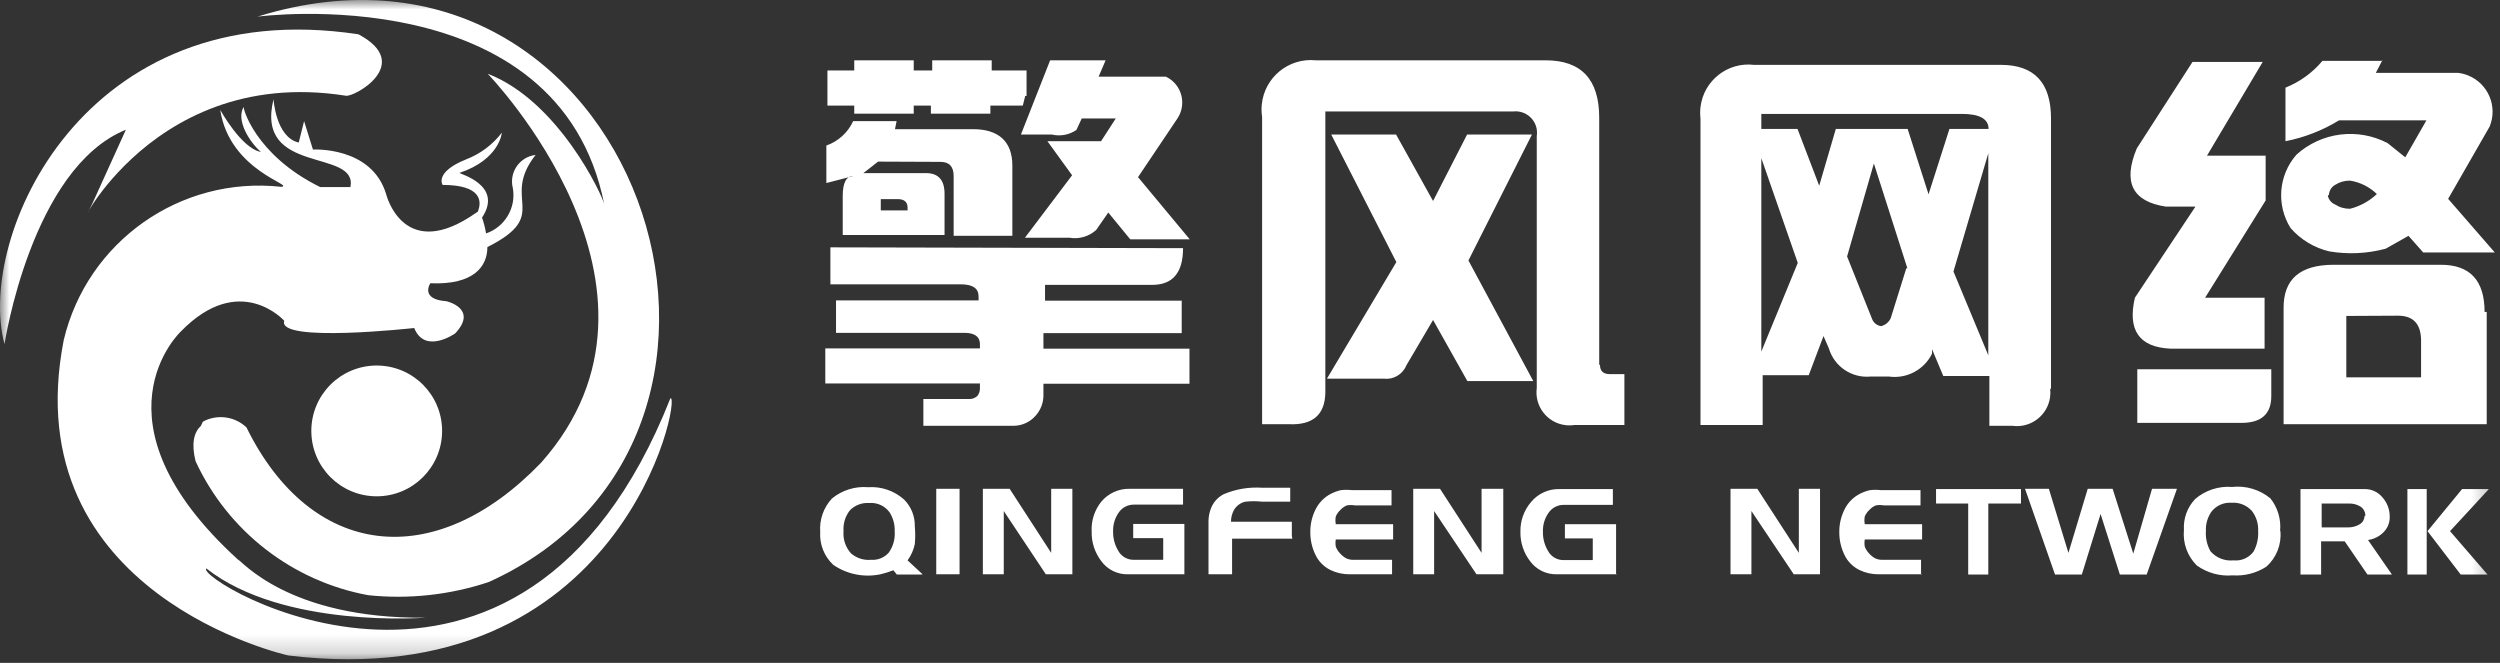 <?xml version="1.0" encoding="UTF-8" standalone="no"?>
<svg width="132px" height="35px" viewBox="0 0 132 35" version="1.1" xmlns="http://www.w3.org/2000/svg" xmlns:xlink="http://www.w3.org/1999/xlink">
    <rect x="0" y="0" width="132" height="35" fill="#333333" stroke="none"/>
    <!-- Generator: Sketch 46.2 (44496) - http://www.bohemiancoding.com/sketch -->
    <title>Page 1@1x</title>
    <desc>Created with Sketch.</desc>
    <defs>
        <polygon id="path-1" points="0 34.809 131.724 34.809 131.724 -0 0 -0"></polygon>
    </defs>
    <g id="首页" stroke="none" stroke-width="1" fill="none" fill-rule="evenodd">
        <g id="Desktop-HD" transform="translate(-23, -105)">
            <g id="Page-1" transform="translate(23, 105)">
                <path d="M122.966,10.287 L122.909,10.329 C122.95,10.539 123.093,10.714 123.291,10.796 C123.527,10.949 123.803,11.027 124.083,11.023 C124.614,10.888 125.101,10.621 125.498,10.245 C125.111,9.868 124.617,9.622 124.083,9.537 C123.803,9.533 123.527,9.611 123.291,9.763 C123.101,9.872 122.98,10.069 122.966,10.287 Z M125.795,3.213 L125.795,3.17 L125.442,3.849 L129.8,3.849 C129.979,3.872 130.155,3.917 130.323,3.986 C131.379,4.417 131.886,5.622 131.455,6.679 L129.262,10.499 L131.724,13.329 L127.946,13.329 L127.168,12.452 L125.965,13.131 C124.992,13.393 123.973,13.441 122.98,13.272 C122.189,13.083 121.477,12.653 120.942,12.041 C120.178,10.822 120.304,9.246 121.254,8.165 C122.572,6.976 124.491,6.733 126.064,7.556 L126.998,8.306 L128.116,6.354 L123.503,6.354 C122.633,6.886 121.674,7.259 120.673,7.457 L120.673,4.627 C121.432,4.325 122.102,3.839 122.626,3.213 L125.795,3.213 Z M116.429,15.72 L119.626,10.584 L119.626,8.221 L116.528,8.221 L119.471,3.269 L115.764,3.269 L112.821,7.839 C112.075,9.622 112.59,10.645 114.363,10.91 L115.919,10.91 L112.722,15.72 C112.326,17.428 112.944,18.324 114.575,18.408 L119.57,18.408 L119.57,15.72 L116.429,15.72 Z M118.353,22.328 C119.4,22.328 119.924,21.857 119.924,20.913 L119.924,19.498 L112.849,19.498 L112.849,22.328 L118.353,22.328 Z M126.616,16.668 L123.885,16.682 L123.885,19.922 L127.833,19.922 L127.833,17.998 C127.833,17.111 127.427,16.668 126.616,16.668 Z M131.186,16.47 L131.299,16.47 L131.299,22.398 L120.574,22.398 L120.574,16.286 C120.556,14.748 121.437,13.98 123.22,13.98 L128.88,13.98 C130.418,13.98 131.186,14.81 131.186,16.47 Z M104.954,18.691 L104.982,18.762 L104.982,8.094 L103.143,14.334 L104.954,18.691 Z M94.922,6.806 L94.908,6.806 L96.054,9.806 L96.932,6.806 L100.723,6.806 L101.827,10.259 L102.931,6.806 L104.996,6.806 C104.996,6.279 104.525,6.014 103.582,6.014 L92.998,6.014 L92.998,6.806 L94.922,6.806 Z M94.922,13.881 L92.998,8.349 L92.998,18.564 L94.922,13.881 Z M100.653,14.164 L100.709,14.164 L98.941,8.632 L97.526,13.541 L98.856,16.866 C98.938,17.059 99.116,17.192 99.323,17.22 C99.549,17.165 99.737,17.008 99.832,16.795 L100.653,14.164 Z M108.293,20.503 L108.251,20.545 C108.265,20.685 108.263,20.827 108.245,20.967 C108.115,21.934 107.223,22.614 106.256,22.483 L105.039,22.483 L105.039,19.852 L102.605,19.852 L102.011,18.437 L102.011,18.677 C101.587,19.532 100.663,20.016 99.719,19.88 L98.785,19.88 C97.783,19.983 96.851,19.359 96.564,18.394 L96.281,17.743 L95.502,19.809 L93.069,19.809 L93.069,22.441 L89.786,22.441 L89.786,6.255 C89.762,6.055 89.762,5.853 89.786,5.653 C89.952,4.257 91.22,3.259 92.616,3.425 L105.647,3.425 C107.412,3.425 108.293,4.368 108.293,6.255 L108.293,20.503 Z M77.533,13.753 L80.957,20.12 L77.477,20.12 L75.666,16.895 L74.251,19.3 C74.057,19.772 73.569,20.057 73.062,19.993 L70.063,19.993 L73.727,13.838 L70.289,7.103 L73.713,7.103 L75.666,10.612 L77.463,7.103 L80.887,7.103 L77.533,13.753 Z M84.438,19.257 L84.48,19.272 C84.48,19.583 84.65,19.753 84.99,19.753 L85.768,19.753 L85.768,22.441 L83.122,22.441 C82.961,22.465 82.797,22.466 82.635,22.445 C81.682,22.316 81.014,21.441 81.141,20.488 L81.141,7.188 C81.158,7.082 81.16,6.975 81.147,6.869 C81.068,6.247 80.502,5.809 79.882,5.887 L69.978,5.887 L69.978,20.729 C69.959,21.899 69.317,22.455 68.054,22.398 L66.639,22.398 L66.639,6.17 C66.606,5.955 66.6,5.735 66.622,5.519 C66.763,4.088 68.038,3.043 69.468,3.184 L81.608,3.184 C83.494,3.184 84.438,4.193 84.438,6.212 L84.438,19.257 Z M49.66,8.547 L46.363,8.533 L45.585,9.141 L48.896,9.141 C49.547,9.141 49.872,9.509 49.872,10.23 L49.872,12.409 L44.496,12.409 L44.496,10.344 C44.496,9.664 44.68,9.297 45.047,9.297 L43.632,9.664 L43.632,7.684 C44.259,7.464 44.77,7 45.047,6.396 L47.34,6.396 L47.255,6.82 L51.372,6.82 C52.73,6.82 53.452,7.471 53.452,8.745 L53.452,12.452 L50.353,12.452 L50.353,9.297 C50.353,8.801 50.127,8.547 49.66,8.547 Z M54.131,5.066 L54.004,5.575 L52.292,5.575 L52.292,6 L49.151,6 L49.151,5.575 L48.245,5.575 L48.245,6 L45.104,6 L45.104,5.575 L43.689,5.575 L43.689,3.722 L45.104,3.722 L45.104,3.184 L48.245,3.184 L48.245,3.722 L49.221,3.722 L49.221,3.184 L52.362,3.184 L52.362,3.722 L54.202,3.722 L54.202,5.066 L54.131,5.066 Z M61.545,4.047 L61.559,4.047 C61.624,4.078 61.688,4.115 61.749,4.155 C62.444,4.619 62.632,5.558 62.168,6.255 L60.088,9.353 L62.818,12.636 L59.677,12.636 L58.517,11.221 L57.88,12.14 C57.498,12.489 56.975,12.641 56.466,12.551 L54.117,12.551 L56.607,9.254 L55.305,7.457 L58.135,7.457 L58.913,6.255 L57.116,6.255 L56.833,6.863 C56.453,7.123 55.98,7.211 55.532,7.103 L53.905,7.103 L55.447,3.184 L58.376,3.184 L58.008,4.047 L61.545,4.047 Z M47.396,10.513 L46.505,10.513 L46.505,11.108 L47.92,11.108 L47.92,10.966 C47.92,10.669 47.75,10.513 47.396,10.513 Z M43.845,13.06 L43.845,15.013 L50.735,15.013 C51.358,15.013 51.669,15.225 51.669,15.649 L51.669,15.862 L44.142,15.862 L44.142,17.574 L50.919,17.574 C51.457,17.574 51.74,17.772 51.74,18.168 L51.74,18.394 L43.576,18.394 L43.576,20.248 L51.74,20.248 L51.74,20.517 C51.74,20.654 51.695,20.788 51.612,20.899 C51.491,21.016 51.328,21.077 51.16,21.068 L48.754,21.068 L48.754,22.483 L53.494,22.483 C53.95,22.486 54.384,22.291 54.683,21.946 C54.942,21.658 55.087,21.286 55.093,20.899 L55.093,20.262 L62.804,20.262 L62.804,18.408 L55.093,18.408 L55.093,17.588 L62.394,17.588 L62.394,15.876 L55.178,15.876 L55.178,15.041 L60.838,15.041 C61.923,15.041 62.465,14.394 62.465,13.103 L43.845,13.06 Z" id="Fill-1" fill="#FFFFFF"></path>
                <mask id="mask-2" fill="white">
                    <use xlink:href="#path-1"></use>
                </mask>
                <g id="Clip-4"></g>
                <path d="M127.111,30.337 L128.13,30.337 L128.13,25.823 L127.111,25.823 L127.111,30.337 Z M131.412,25.823 L129.361,28.044 L131.342,30.337 L129.927,30.337 L128.172,28.044 L129.998,25.823 L131.412,25.823 Z M124.89,27.238 C124.895,27.047 124.805,26.866 124.649,26.757 C124.455,26.634 124.228,26.574 123.998,26.587 L122.584,26.587 L122.584,27.846 L123.998,27.846 C124.191,27.846 124.382,27.798 124.55,27.705 C124.73,27.619 124.846,27.437 124.847,27.238 L124.89,27.238 Z M126.305,30.337 L125.003,30.337 L123.8,28.582 L122.555,28.582 L122.555,30.337 L121.466,30.337 L121.466,25.823 L124.847,25.823 C125.214,25.817 125.563,25.979 125.795,26.262 C126.047,26.545 126.184,26.914 126.177,27.295 C126.184,27.596 126.066,27.887 125.852,28.101 C125.631,28.325 125.343,28.469 125.031,28.511 L126.305,30.351 L126.305,30.337 Z M119.23,28.044 C119.25,27.662 119.135,27.287 118.905,26.983 C118.633,26.678 118.237,26.516 117.83,26.545 C117.421,26.515 117.023,26.69 116.768,27.012 C116.56,27.309 116.456,27.667 116.471,28.03 C116.446,28.404 116.529,28.777 116.712,29.106 C117.015,29.455 117.469,29.635 117.929,29.587 C118.34,29.631 118.745,29.454 118.99,29.12 C119.171,28.786 119.253,28.408 119.23,28.03 L119.23,28.044 Z M120.405,28.044 C120.471,28.755 120.192,29.455 119.655,29.926 C119.13,30.263 118.509,30.421 117.886,30.379 C117.211,30.437 116.539,30.25 115.99,29.856 C115.496,29.365 115.247,28.68 115.311,27.988 C115.273,27.382 115.488,26.788 115.905,26.347 C116.446,25.884 117.149,25.655 117.858,25.71 C118.586,25.631 119.317,25.85 119.881,26.318 C120.263,26.802 120.446,27.415 120.39,28.03 L120.405,28.044 Z M114.943,25.809 L113.344,30.337 L111.929,30.337 L110.911,27.139 L109.92,30.337 L108.505,30.337 L106.921,25.809 L108.18,25.809 L109.213,29.191 L110.232,25.809 L111.547,25.809 L112.637,29.233 L113.627,25.809 L114.943,25.809 Z M106.708,26.587 L104.982,26.587 L104.982,30.337 L103.921,30.337 L103.921,26.587 L102.223,26.587 L102.223,25.823 L106.708,25.823 L106.708,26.587 Z M101.502,30.322 L99.181,30.322 C98.833,30.324 98.489,30.246 98.177,30.096 C97.829,29.925 97.548,29.64 97.384,29.29 C97.202,28.915 97.11,28.503 97.115,28.087 C97.111,27.679 97.205,27.278 97.384,26.913 C97.555,26.555 97.838,26.262 98.191,26.078 C98.361,25.99 98.542,25.924 98.728,25.88 C98.927,25.857 99.125,25.857 99.323,25.88 L101.403,25.88 L101.403,26.686 L99.478,26.686 C99.333,26.659 99.184,26.659 99.04,26.686 C98.911,26.741 98.795,26.823 98.7,26.927 C98.598,27.023 98.516,27.138 98.46,27.266 C98.434,27.402 98.434,27.541 98.46,27.677 L101.487,27.677 L101.487,28.483 L98.46,28.483 C98.438,28.609 98.438,28.738 98.46,28.865 C98.509,28.99 98.581,29.106 98.672,29.205 C98.764,29.312 98.874,29.404 98.997,29.474 C99.12,29.533 99.256,29.563 99.393,29.558 L101.431,29.558 L101.431,30.337 L101.502,30.322 Z M96.125,30.322 L94.71,30.322 L92.475,26.983 L92.475,30.322 L91.371,30.322 L91.371,25.809 L92.786,25.809 L94.979,29.191 L94.979,25.809 L96.097,25.809 L96.097,30.322 L96.125,30.322 Z M85.4,30.322 L82.202,30.322 C81.645,30.337 81.117,30.078 80.788,29.629 C80.445,29.183 80.266,28.634 80.278,28.073 C80.266,27.497 80.468,26.937 80.844,26.502 C81.211,26.061 81.757,25.812 82.33,25.823 L85.16,25.823 L85.16,26.658 L82.57,26.658 C82.239,26.652 81.929,26.819 81.75,27.096 C81.554,27.384 81.455,27.725 81.467,28.073 C81.458,28.431 81.552,28.783 81.736,29.091 C81.898,29.391 82.214,29.577 82.556,29.573 L84.098,29.573 L84.098,28.426 L82.627,28.426 L82.627,27.677 L85.329,27.677 L85.329,30.337 L85.4,30.322 Z M79.373,30.322 L77.958,30.322 L75.722,26.983 L75.722,30.322 L74.619,30.322 L74.619,25.809 L76.034,25.809 L78.227,29.191 L78.227,25.809 L79.373,25.809 L79.373,30.322 Z M73.501,30.322 L71.251,30.322 C70.903,30.324 70.559,30.247 70.247,30.096 C69.899,29.925 69.618,29.64 69.454,29.29 C69.272,28.915 69.18,28.503 69.185,28.087 C69.181,27.679 69.273,27.278 69.454,26.913 C69.626,26.555 69.908,26.262 70.261,26.078 C70.431,25.99 70.612,25.924 70.798,25.88 C70.995,25.857 71.195,25.857 71.393,25.88 L73.473,25.88 L73.473,26.686 L71.548,26.686 C71.403,26.659 71.254,26.659 71.11,26.686 C70.981,26.741 70.865,26.823 70.77,26.927 C70.668,27.023 70.586,27.138 70.53,27.266 C70.504,27.402 70.504,27.541 70.53,27.677 L73.557,27.677 L73.557,28.483 L70.53,28.483 C70.508,28.609 70.508,28.738 70.53,28.865 C70.579,28.99 70.65,29.106 70.742,29.205 C70.834,29.312 70.944,29.403 71.067,29.474 C71.19,29.533 71.326,29.563 71.463,29.558 L73.501,29.558 L73.501,30.337 L73.501,30.322 Z M68.237,28.441 L65.054,28.441 L65.054,30.322 L63.809,30.322 L63.809,27.493 C63.813,27.3 63.846,27.109 63.908,26.927 C64.023,26.564 64.277,26.263 64.615,26.092 C65.251,25.824 65.937,25.708 66.625,25.752 L68.124,25.752 L68.124,26.488 L66.639,26.488 C66.347,26.456 66.053,26.456 65.761,26.488 C65.495,26.543 65.268,26.714 65.139,26.955 C65.044,27.138 64.995,27.343 64.997,27.549 L68.209,27.549 L68.209,28.299 L68.237,28.441 Z M62.663,30.322 L59.564,30.322 C59.007,30.339 58.478,30.08 58.149,29.629 C57.807,29.183 57.627,28.634 57.64,28.073 C57.607,27.5 57.79,26.935 58.149,26.488 C58.517,26.048 59.062,25.799 59.635,25.809 L62.465,25.809 L62.465,26.644 L59.875,26.644 C59.544,26.638 59.235,26.804 59.055,27.082 C58.86,27.37 58.761,27.711 58.772,28.059 C58.763,28.417 58.857,28.769 59.041,29.077 C59.203,29.377 59.519,29.563 59.861,29.558 L61.418,29.558 L61.418,28.412 L59.833,28.412 L59.833,27.662 L62.535,27.662 L62.535,30.322 L62.663,30.322 Z M56.635,30.322 L55.22,30.322 L52.999,26.983 L52.999,30.322 L51.895,30.322 L51.895,25.809 L53.31,25.809 L55.503,29.191 L55.503,25.809 L56.621,25.809 L56.621,30.322 L56.635,30.322 Z M49.434,30.322 L50.665,30.322 L50.665,25.809 L49.434,25.809 L49.434,30.322 Z M47.24,28.059 C47.255,27.703 47.161,27.354 46.972,27.054 C46.725,26.712 46.317,26.523 45.896,26.559 C45.517,26.531 45.145,26.671 44.878,26.941 C44.631,27.254 44.51,27.647 44.538,28.044 C44.501,28.473 44.646,28.899 44.934,29.219 C45.227,29.472 45.611,29.595 45.995,29.558 C46.349,29.584 46.694,29.442 46.929,29.176 C47.158,28.851 47.269,28.455 47.24,28.059 Z M48.655,30.337 L47.354,30.337 L47.17,30.11 C46.949,30.197 46.721,30.267 46.491,30.322 C45.627,30.504 44.728,30.325 44,29.827 C43.519,29.38 43.265,28.742 43.307,28.087 C43.259,27.436 43.484,26.795 43.93,26.318 C44.466,25.88 45.151,25.667 45.84,25.724 C46.533,25.677 47.216,25.912 47.736,26.375 C48.109,26.748 48.314,27.261 48.302,27.79 C48.33,28.1 48.33,28.412 48.302,28.724 C48.238,29.035 48.108,29.329 47.92,29.587 L48.712,30.322 L48.655,30.337 Z" id="Fill-3" fill="#FFFFFF" mask="url(#mask-2)"></path>
                <path d="M25.451,11.49 C25.547,11.761 25.618,12.04 25.663,12.325 C26.659,11.985 27.261,10.971 27.078,9.933 C26.886,9.176 27.343,8.405 28.1,8.213 C28.159,8.197 28.22,8.186 28.281,8.179 C26.399,10.57 29.158,11.32 25.734,13.046 C25.734,14.037 25.055,15.055 22.72,14.956 C22.72,14.956 22.154,15.805 23.569,15.904 C23.569,15.904 25.267,16.286 24.036,17.602 C24.036,17.602 22.437,18.734 21.871,17.319 C21.871,17.319 14.599,18.126 15.009,16.937 C15.009,16.937 12.66,14.305 9.548,17.503 C9.548,17.503 4.511,22.201 12.561,29.544 C12.717,29.544 15.179,32.685 22.466,32.614 C22.466,32.614 14.938,33.208 10.892,30.011 C10.227,30.591 27.489,41.047 35.398,21.026 C36.006,20.842 32.879,36.76 15.221,34.609 C15.221,34.609 0.733,31.411 3.365,17.956 C4.603,12.752 9.521,9.283 14.839,9.863 C15.646,9.792 12.123,9.056 11.628,5.802 C11.628,5.802 12.745,7.839 13.778,8.023 C13.184,7.514 12.434,6.34 12.873,5.632 C12.788,5.632 13.453,8.179 16.905,9.877 L18.504,9.877 C18.9,7.811 13.439,9.283 14.443,5.236 C14.443,5.236 14.556,7.245 15.773,7.528 L16.056,6.396 L16.523,7.896 C16.523,7.896 19.622,7.712 20.386,10.245 C20.386,10.245 21.235,13.725 24.8,11.461 L25.225,11.179 C25.451,10.641 25.437,9.764 23.371,9.764 C23.371,9.764 22.918,9.099 24.602,8.419 C25.353,8.132 26.009,7.643 26.498,7.005 C26.498,7.005 26.385,8.419 24.263,9.127 C24.192,9.169 26.611,9.749 25.451,11.49" id="Fill-5" fill="#FFFFFF" mask="url(#mask-2)"></path>
                <path d="M10.609,22.484 C10.255,22.809 10.085,23.389 10.326,24.351 C12.035,28.048 15.432,30.686 19.438,31.426 C21.586,31.651 23.756,31.413 25.805,30.732 C43.067,22.922 33.558,-5.305 13.594,0.878 C13.594,0.878 29.512,-1.244 31.903,10.782 C31.818,10.344 29.498,5.335 25.748,3.892 C25.748,3.892 36.742,15.211 28.578,24.422 C22.918,30.308 16.41,29.473 13.014,22.568 C12.43,22.014 11.57,21.869 10.835,22.201 L10.708,22.271 L10.609,22.484 Z" id="Fill-6" fill="#FFFFFF" mask="url(#mask-2)"></path>
                <path d="M0.238,18.168 C0.238,18.168 1.653,8.872 6.647,6.849 L4.893,10.712 C3.478,13.683 7.411,3.354 18.249,5.052 C18.631,5.179 21.9,3.397 18.928,1.812 C4.383,-0.395 -1.276,12.565 0.238,18.168" id="Fill-7" fill="#FFFFFF" mask="url(#mask-2)"></path>
                <path d="M19.89,19.3 C21.798,19.3 23.343,20.845 23.343,22.752 C23.343,24.66 21.798,26.205 19.89,26.205 C17.983,26.205 16.438,24.66 16.438,22.752 C16.438,20.845 17.983,19.3 19.89,19.3" id="Fill-8" fill="#FFFFFF" mask="url(#mask-2)"></path>
            </g>
        </g>
    </g>
</svg>